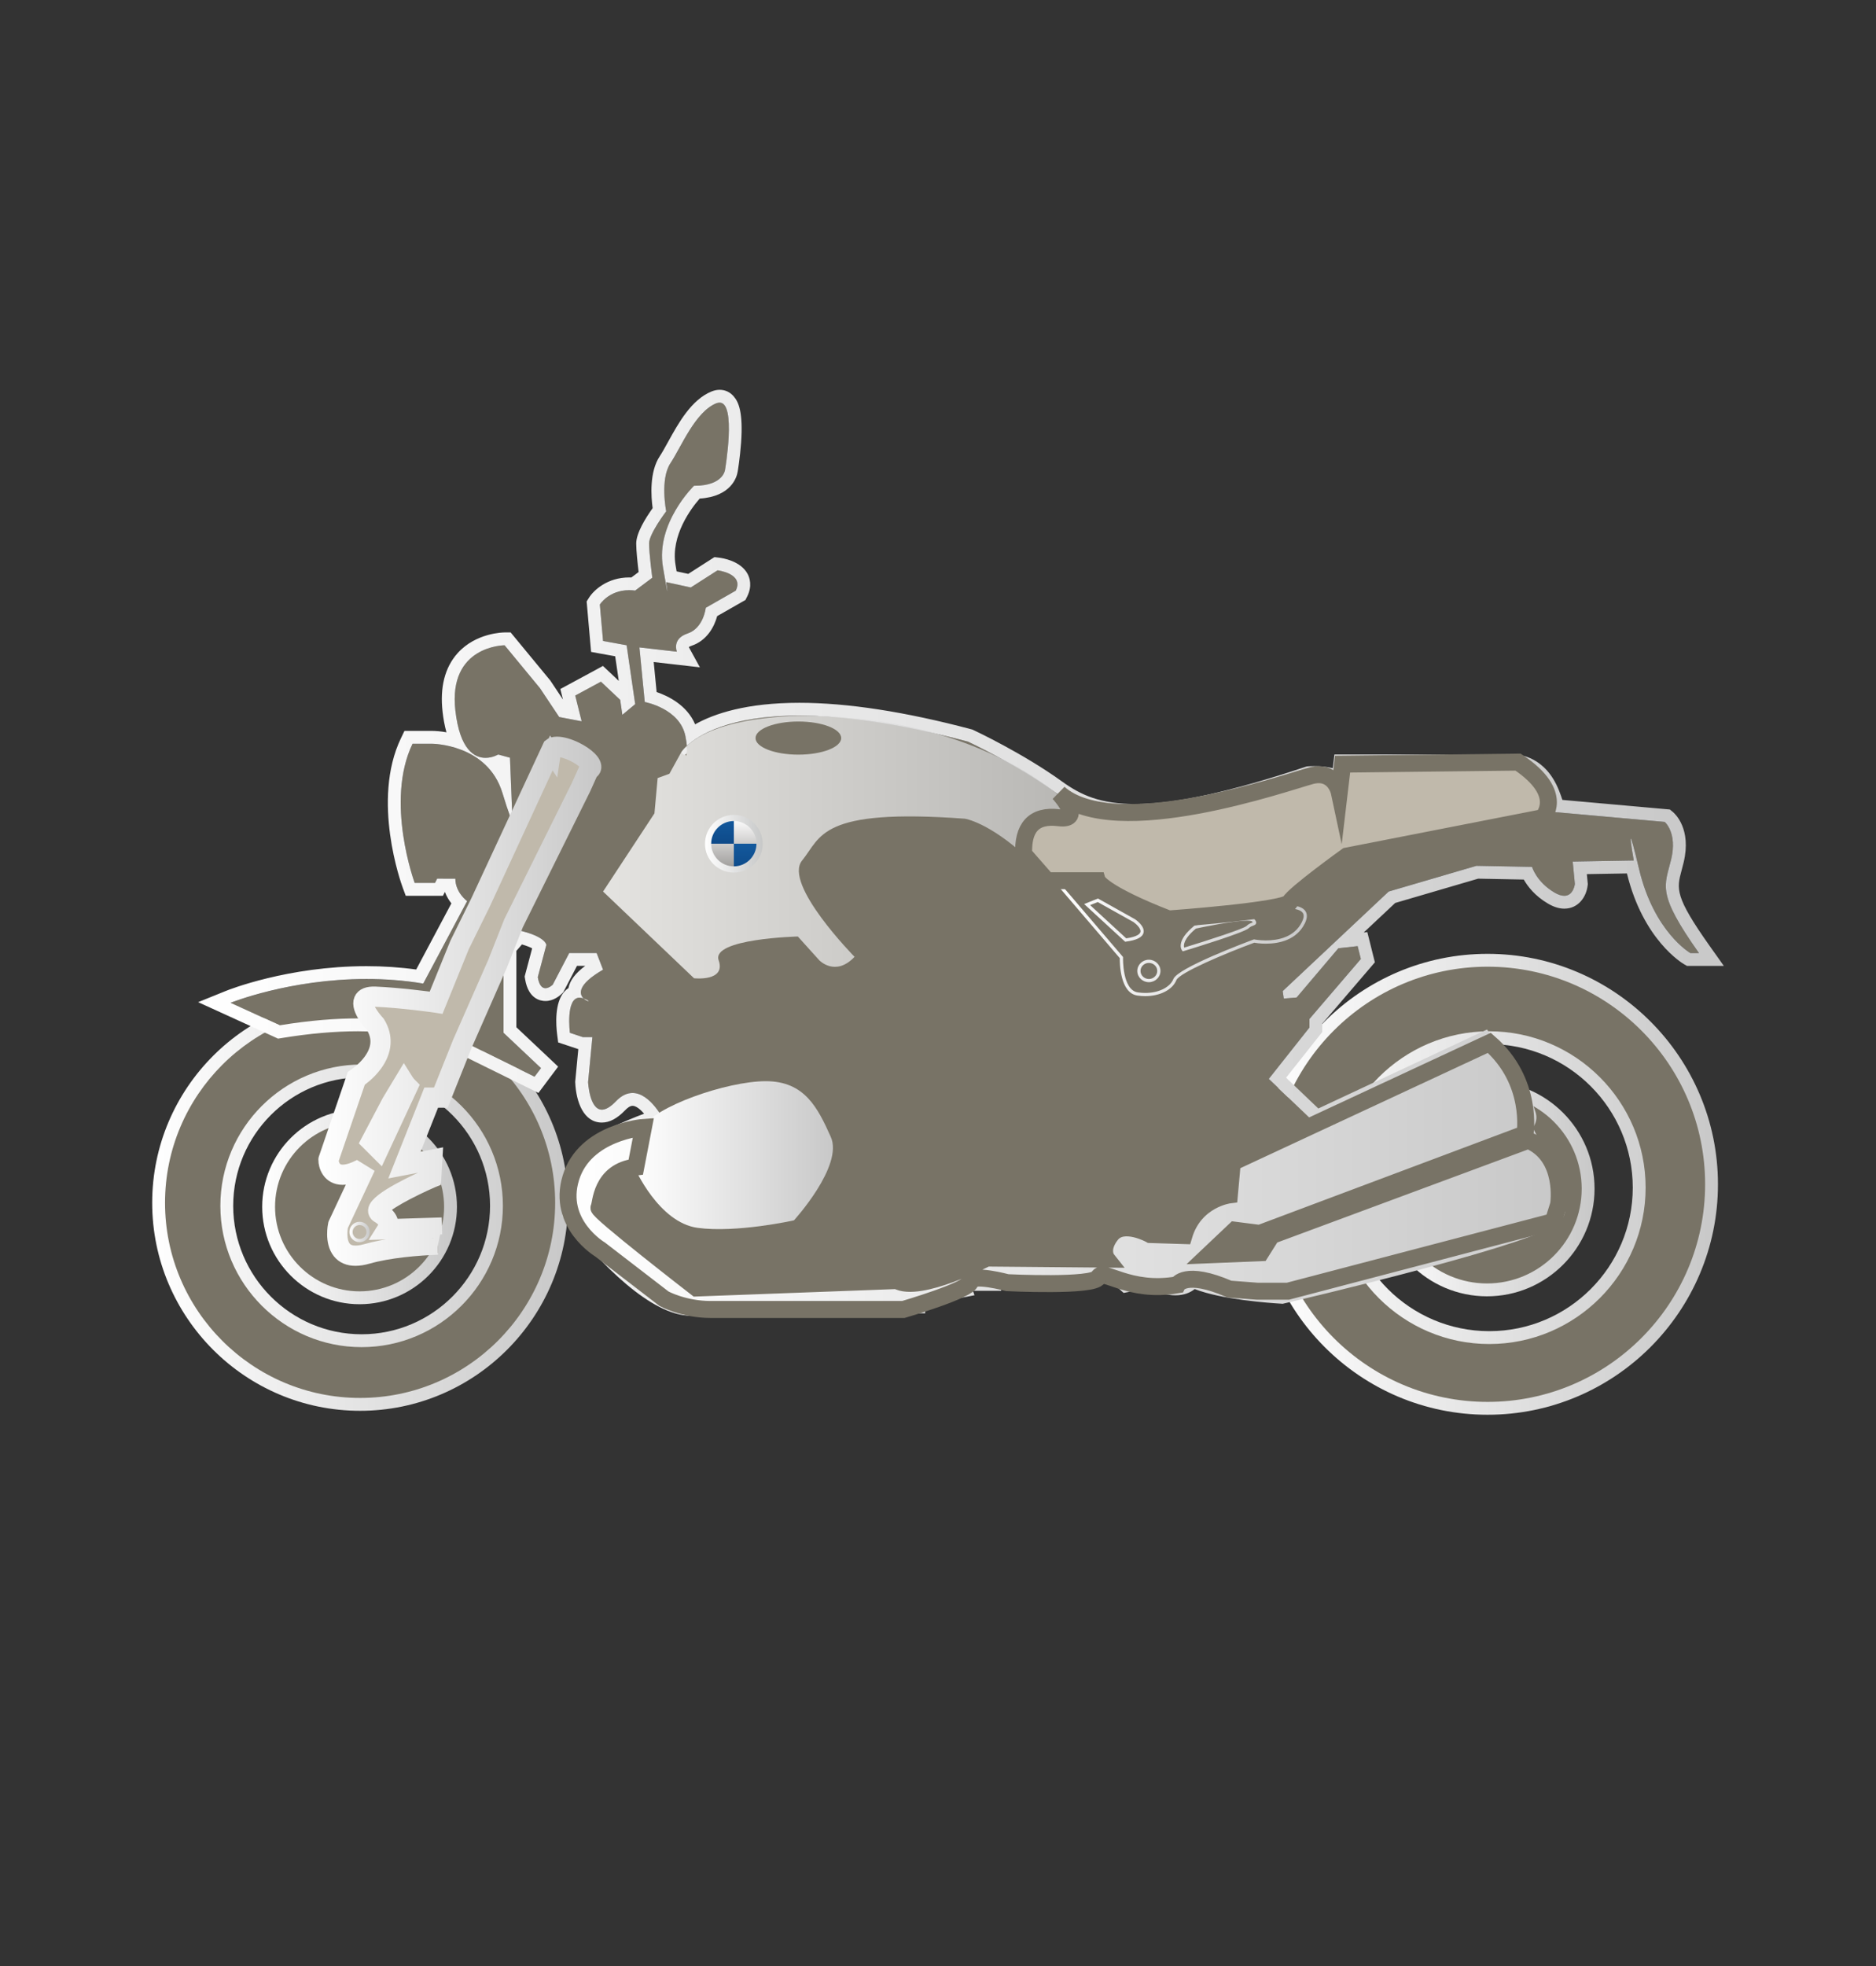 <?xml version="1.0" encoding="utf-8"?>
<!-- Generator: Adobe Illustrator 16.0.0, SVG Export Plug-In . SVG Version: 6.00 Build 0)  -->
<!DOCTYPE svg PUBLIC "-//W3C//DTD SVG 1.1//EN" "http://www.w3.org/Graphics/SVG/1.1/DTD/svg11.dtd">
<svg version="1.1" id="Layer_1" xmlns="http://www.w3.org/2000/svg" xmlns:xlink="http://www.w3.org/1999/xlink" x="0px" y="0px"
	 width="110.5px" height="115.779px" viewBox="0 0 110.5 115.779" enable-background="new 0 0 110.5 115.779" xml:space="preserve">
<rect x="0" y="0" width="110.5" height="115.779" fill="#333333" stroke="none"/>
<g>
	<g>
		<path fill="#787366" d="M87.622,56.542c-7.285,0-13.19,5.906-13.19,13.191c0,7.286,5.905,13.191,13.19,13.191
			c7.286,0,13.192-5.905,13.192-13.191C100.814,62.448,94.908,56.542,87.622,56.542z M87.723,78.76
			c-4.875,0-8.828-3.951-8.828-8.828c0-4.876,3.953-8.829,8.828-8.829c4.877,0,8.83,3.953,8.83,8.829S92.6,78.76,87.723,78.76z"/>
		
			<linearGradient id="SVGID_1_" gradientUnits="userSpaceOnUse" x1="82.412" y1="70.1" x2="109.551" y2="70.1" gradientTransform="matrix(1 0 0 -1 -8.36 139.833)">
			<stop  offset="0" style="stop-color:#FFFFFF"/>
			<stop  offset="1" style="stop-color:#C8C8C8"/>
		</linearGradient>
		<path fill="url(#SVGID_1_)" d="M87.622,83.302c-7.481,0-13.569-6.088-13.569-13.569c0-7.482,6.088-13.57,13.569-13.57
			s13.569,6.088,13.569,13.57C101.191,77.215,95.104,83.302,87.622,83.302z M87.622,56.92c-7.065,0-12.813,5.748-12.813,12.813
			c0,7.064,5.748,12.812,12.813,12.812s12.813-5.748,12.813-12.812C100.436,62.668,94.688,56.92,87.622,56.92z M87.723,79.137
			c-5.076,0-9.207-4.131-9.207-9.207s4.131-9.207,9.207-9.207c5.077,0,9.207,4.131,9.207,9.207
			C96.93,75.008,92.8,79.137,87.723,79.137z M87.723,61.479c-4.66,0-8.451,3.792-8.451,8.451s3.791,8.45,8.451,8.45
			s8.45-3.791,8.45-8.45S92.383,61.479,87.723,61.479z"/>
	</g>
	<g>
		<circle fill="#787366" cx="87.588" cy="69.994" r="5.955"/>
		
			<linearGradient id="SVGID_2_" gradientUnits="userSpaceOnUse" x1="89.613" y1="69.839" x2="102.281" y2="69.839" gradientTransform="matrix(1 0 0 -1 -8.36 139.833)">
			<stop  offset="0" style="stop-color:#FFFFFF"/>
			<stop  offset="1" style="stop-color:#C8C8C8"/>
		</linearGradient>
		<path fill="url(#SVGID_2_)" d="M87.588,76.328c-3.492,0-6.334-2.841-6.334-6.334c0-3.492,2.842-6.333,6.334-6.333
			s6.334,2.841,6.334,6.333C93.922,73.487,91.08,76.328,87.588,76.328z M87.588,64.417c-3.074,0-5.576,2.502-5.576,5.577
			s2.502,5.577,5.576,5.577c3.075,0,5.577-2.502,5.577-5.577S90.663,64.417,87.588,64.417z"/>
	</g>
	<g>
		<path fill="#787366" d="M21.21,58.955c-6.554,0-11.868,5.313-11.868,11.868s5.314,11.868,11.868,11.868
			c6.555,0,11.868-5.313,11.868-11.868S27.765,58.955,21.21,58.955z M21.3,78.943c-4.386,0-7.942-3.558-7.942-7.942
			c0-4.388,3.557-7.942,7.942-7.942c4.387,0,7.943,3.556,7.943,7.942C29.243,75.385,25.687,78.943,21.3,78.943z"/>
		
			<linearGradient id="SVGID_3_" gradientUnits="userSpaceOnUse" x1="17.324" y1="69.01" x2="41.816" y2="69.01" gradientTransform="matrix(1 0 0 -1 -8.36 139.833)">
			<stop  offset="0" style="stop-color:#FFFFFF"/>
			<stop  offset="1" style="stop-color:#C8C8C8"/>
		</linearGradient>
		<path fill="url(#SVGID_3_)" d="M21.21,83.069c-6.753,0-12.246-5.494-12.246-12.246c0-6.753,5.493-12.247,12.246-12.247
			s12.246,5.494,12.246,12.247C33.456,77.575,27.963,83.069,21.21,83.069z M21.21,59.333c-6.336,0-11.489,5.154-11.489,11.49
			c0,6.335,5.153,11.489,11.489,11.489S32.7,77.158,32.7,70.823C32.7,64.487,27.546,59.333,21.21,59.333z M21.3,79.321
			c-4.588,0-8.32-3.732-8.32-8.32c0-4.589,3.732-8.321,8.32-8.321c4.589,0,8.321,3.732,8.321,8.321
			C29.621,75.589,25.889,79.321,21.3,79.321z M21.3,63.435c-4.171,0-7.564,3.394-7.564,7.564c0,4.17,3.394,7.564,7.564,7.564
			c4.172,0,7.565-3.396,7.565-7.564C28.865,66.829,25.472,63.435,21.3,63.435z"/>
	</g>
	<g>
		<circle fill="#787366" cx="21.18" cy="71.057" r="5.357"/>
		
			<linearGradient id="SVGID_4_" gradientUnits="userSpaceOnUse" x1="23.804" y1="68.776" x2="35.275" y2="68.776" gradientTransform="matrix(1 0 0 -1 -8.36 139.833)">
			<stop  offset="0" style="stop-color:#FFFFFF"/>
			<stop  offset="1" style="stop-color:#C8C8C8"/>
		</linearGradient>
		<path fill="url(#SVGID_4_)" d="M21.18,76.794c-3.163,0-5.736-2.572-5.736-5.735s2.573-5.736,5.736-5.736
			c3.163,0,5.735,2.573,5.735,5.736S24.343,76.794,21.18,76.794z M21.18,66.078c-2.746,0-4.979,2.233-4.979,4.979
			c0,2.745,2.233,4.979,4.979,4.979c2.745,0,4.979-2.233,4.979-4.979C26.159,68.311,23.925,66.078,21.18,66.078z"/>
	</g>
	<g>
		<path fill="#787366" d="M87.34,61.572c0,0,2.018,2.837,2.396,4.161c0.377,1.323-14.877,6.682-14.877,6.682l14.884-5.421
			c0,0,1.632,3.151,1.694,4.224c0.062,1.071-15.949,4.791-15.949,4.791s-4.223-0.252-5.357-1.071c0,0-0.126,0.819-1.449,0.505
			c-1.324-0.315-2.27-0.127-2.27-0.127l-1.262-1.134c0,0,0.188,0.882-3.025,1.07c-3.214,0.189-3.908-0.883-3.908-0.883v0.883h-0.568
			v-0.818L56.135,75l0.254,0.693l-1.641,0.314l-0.377-0.883l-0.632,0.378v0.505v0.567H41.32c0,0-2.018,1.513-7.438-5.232
			c0,0-0.062-3.089,2.081-4.098s3.151-1.261,3.151-1.261s-1.324-2.711-2.837-1.135c-1.513,1.575-1.639-1.136-1.639-1.136
			l0.252-2.646h-0.567l-0.757-0.253c0,0-0.315-2.458,0.82-2.018c1.134,0.441-1.702-0.062,1.134-1.702l-0.378-0.977h-1.616
			l-0.968,1.859c0,0-0.693,0.692-0.883-0.441l0.504-1.892c0,0,0-0.504-1.702-0.884l-0.819,0.946v5.105l2.207,2.081L31.486,63.4
			l-4.476-2.206c0,0-2.837-2.081-10.527-0.819l-2.9-1.324c0,0,5.296-2.144,11.348-1.135l2.584-4.854c0,0-0.693-0.504-0.693-1.323
			H25.75l-0.126,0.252h-1.198c0,0-1.765-4.791-0.126-8.195h1.135c0,0,3.278,0,4.16,2.9c0.883,2.898,0.568,1.071,0.568,1.071
			l-0.126-3.151l-0.694-0.189c0,0-2.08,1.262-2.521-2.585c-0.441-3.845,2.9-3.845,2.9-3.845l2.08,2.521l1.135,1.701l1.323,0.253
			l-0.378-1.515l1.513-0.818l1.135,1.071l0.126,0.882l0.757-0.63l-0.504-3.467l-1.388-0.253L35.332,35.6c0,0,0.631-1.01,2.08-0.82
			l1.009-0.756c0,0-0.189-1.45-0.189-2.019c0-0.567,1.009-1.892,1.009-1.892s-0.378-1.891,0.252-2.836
			c0.631-0.946,1.45-3.026,2.711-3.53c1.261-0.505,0.504,3.908,0.504,3.908s-0.084,0.952-1.828,0.945c0,0-2.269,2.206-1.828,4.791
			c0.441,2.585,0.189,0.883,0.189,0.883l1.45,0.314l1.576-1.009c0,0,1.576,0.189,1.071,1.197l-1.766,1.009
			c0,0-0.126,1.197-1.071,1.513c-0.945,0.316-0.63,1.072-0.63,1.072l-2.207-0.252l0.315,3.215c0,0,2.08,0.378,2.396,2.019
			c0.315,1.639-0.252,0.944-0.252,0.944s2.647-4.413,16.895-0.631c0,0,2.838,1.324,5.106,2.963c2.269,1.64,5.169,2.521,15.003-0.756
			c0,0,1.766-0.126,1.828,0.63c0.062,0.757,0.314-1.323,0.314-1.323h9.646c0,0,1.449-0.253,2.206,1.64
			c0.756,1.891-0.126,0.945-0.126,0.945l7.061,0.631c0,0,0.756,0.63,0.379,2.206c-0.379,1.575-0.884,1.955,1.639,5.517H99.57
			c0,0-2.145-1.229-3.025-4.949c-0.883-3.719-0.316-0.504-0.316-0.504l-3.592,0.062l0.125,1.323c0,0-0.125,1.136-1.197,0.505
			c-1.071-0.631-1.323-1.514-1.323-1.514l-3.277-0.062l-5.17,1.514l-6.241,5.862l0.063,0.44l0.757-0.062l2.458-2.899l1.135-0.126
			l0.188,0.756l-3.025,3.531V60.5l-2.396,3.025l2.773,2.647L87.34,61.572z"/>
		
			<linearGradient id="SVGID_5_" gradientUnits="userSpaceOnUse" x1="20.03" y1="89.62" x2="109.897" y2="89.62" gradientTransform="matrix(1 0 0 -1 -8.36 139.833)">
			<stop  offset="0" style="stop-color:#FFFFFF"/>
			<stop  offset="1" style="stop-color:#C8C8C8"/>
		</linearGradient>
		<path fill="url(#SVGID_5_)" d="M42.391,23.708c0.993,0,0.316,3.949,0.316,3.949s-0.083,0.945-1.808,0.945
			c-0.007,0-0.014,0-0.021,0c0,0-2.269,2.206-1.828,4.791c0.19,1.114,0.252,1.433,0.26,1.433c0.011,0-0.07-0.55-0.07-0.55
			l1.45,0.314l1.576-1.009c0,0,1.576,0.189,1.071,1.197l-1.766,1.009c0,0-0.126,1.197-1.071,1.513
			c-0.945,0.316-0.63,1.072-0.63,1.072l-2.207-0.252l0.315,3.215c0,0,2.08,0.378,2.396,2.019c0.045,0.23,0.071,0.417,0.085,0.563
			c-0.244,0.228-0.337,0.381-0.337,0.381s0.119,0.146,0.218,0.146c0.086,0,0.156-0.111,0.119-0.526
			c0.669-0.621,2.476-1.782,6.626-1.782c2.428,0,5.656,0.397,9.933,1.532c0,0,2.836,1.324,5.105,2.963
			c1.148,0.83,2.46,1.467,4.751,1.467c2.233,0,5.397-0.604,10.252-2.223c0,0,0.11-0.008,0.276-0.008c0.5,0,1.505,0.07,1.552,0.638
			c0.01,0.116,0.024,0.166,0.041,0.166c0.094,0,0.274-1.489,0.274-1.489h9.646c0,0,0.063-0.012,0.173-0.012
			c0.406,0,1.436,0.157,2.033,1.65c0.203,0.509,0.288,0.812,0.304,0.983l-0.43-0.038c0,0,0.221,0.235,0.347,0.235
			c0.059,0,0.096-0.051,0.083-0.197l6.63,0.593c0,0,0.758,0.63,0.379,2.206s-0.883,1.955,1.639,5.517h-0.504
			c0,0-2.144-1.229-3.024-4.949c-0.323-1.362-0.453-1.795-0.485-1.795c-0.059,0,0.17,1.291,0.17,1.291l-3.594,0.062l0.126,1.323
			c0,0-0.077,0.694-0.624,0.694c-0.152,0-0.34-0.053-0.572-0.189c-1.072-0.631-1.324-1.514-1.324-1.514l-3.277-0.062l-5.17,1.514
			l-6.241,5.862l0.063,0.44l0.757-0.062l2.458-2.899l1.135-0.126l0.189,0.756l-3.026,3.531v0.504l-2.396,3.025l2.772,2.647
			l9.835-4.603c0,0,2.018,2.837,2.396,4.161c0.257,0.898-6.713,3.665-11.201,5.343l-3.676,1.339l0,0l0,0
			c0.002-0.001,1.564-0.55,3.676-1.339l11.208-4.082c0,0,1.632,3.151,1.694,4.224c0.062,1.071-15.949,4.791-15.949,4.791
			s-4.223-0.252-5.357-1.071c0,0-0.089,0.577-0.898,0.577c-0.154,0-0.338-0.021-0.551-0.072c-0.603-0.145-1.125-0.184-1.518-0.184
			c-0.473,0-0.752,0.057-0.752,0.057L65.15,74.18c0,0,0.188,0.882-3.025,1.07c-0.262,0.017-0.505,0.022-0.732,0.022
			c-2.591,0-3.176-0.905-3.176-0.905v0.883h-0.568v-0.818L56.135,75l0.254,0.693l-1.641,0.314l-0.377-0.883l-0.632,0.378v0.505
			v0.567H41.32c0,0-0.193,0.146-0.621,0.146c-0.954,0-3.075-0.723-6.817-5.379c0,0-0.062-3.089,2.081-4.098s3.151-1.261,3.151-1.261
			s-0.795-1.627-1.856-1.627c-0.309-0.001-0.64,0.137-0.98,0.492c-0.341,0.354-0.611,0.491-0.825,0.491
			c-0.738,0-0.813-1.627-0.813-1.627l0.252-2.646h-0.567l-0.757-0.253c0,0-0.265-2.069,0.568-2.069c0.072,0,0.151,0.016,0.241,0.049
			c0.109,0.104,0.241,0.156,0.281,0.156c0.04,0-0.012-0.052-0.271-0.152c-0.004-0.002-0.007-0.003-0.011-0.004
			c-0.263-0.251-0.398-0.807,1.145-1.697l-0.378-0.978h-1.616l-0.968,1.859c0,0-0.21,0.209-0.431,0.209
			c-0.181,0-0.367-0.141-0.452-0.65l0.504-1.892c0,0,0-0.504-1.702-0.884l-0.819,0.946v5.105l2.207,2.081l-0.38,0.506l-4.476-2.206
			c0,0-1.672-1.227-5.924-1.227c-1.289,0-2.814,0.112-4.604,0.406l-2.9-1.324c0,0,3.471-1.403,8.003-1.403
			c1.066,0,2.191,0.077,3.345,0.27l2.584-4.854c0,0-0.693-0.504-0.693-1.323H25.75l-0.126,0.252h-1.198c0,0-1.765-4.791-0.126-8.195
			h1.135c0,0,3.278,0,4.16,2.9c0.391,1.282,0.547,1.64,0.6,1.64c0.066,0-0.031-0.567-0.031-0.567l-0.126-3.151l-0.694-0.189
			c0,0-0.326,0.197-0.747,0.197c-0.644,0-1.508-0.46-1.774-2.782c-0.441-3.845,2.9-3.845,2.9-3.845l2.08,2.521l1.135,1.702
			l1.323,0.252l-0.378-1.515l1.513-0.818l1.135,1.071l0.126,0.882l0.757-0.63l-0.504-3.467l-1.388-0.253l-0.19-2.144
			c0,0,0.527-0.845,1.726-0.845c0.112,0,0.23,0.009,0.354,0.023l1.009-0.756c0,0-0.189-1.45-0.189-2.019
			c0-0.567,1.009-1.892,1.009-1.892s-0.378-1.891,0.252-2.836c0.631-0.946,1.45-3.026,2.711-3.53
			C42.271,23.719,42.333,23.708,42.391,23.708 M42.391,22.952c-0.154,0-0.312,0.031-0.469,0.094c-1.196,0.479-1.964,1.87-2.58,2.988
			c-0.175,0.316-0.339,0.615-0.479,0.825c-0.621,0.932-0.514,2.391-0.421,3.062c-0.428,0.597-0.968,1.47-0.968,2.085
			c0,0.411,0.083,1.184,0.142,1.676l-0.428,0.32C37.144,34,37.1,34,37.057,34c-1.276,0-2.089,0.753-2.367,1.198l-0.135,0.215
			l0.022,0.252l0.189,2.145l0.051,0.574l0.567,0.104l0.852,0.154l0.211,1.45l-0.534-0.505l-0.398-0.376l-0.48,0.262l-1.514,0.818
			l-0.516,0.279l0.142,0.569l0.013,0.051l-0.729-1.095l-0.021-0.032l-0.025-0.029l-2.08-2.521l-0.227-0.275h-0.356
			c-0.069,0-1.691,0.014-2.775,1.229c-0.748,0.84-1.044,2.004-0.876,3.459c0.04,0.354,0.108,0.771,0.226,1.193
			c-0.321-0.058-0.615-0.083-0.861-0.083H24.3h-0.476l-0.206,0.429c-1.758,3.651,0.021,8.577,0.098,8.785l0.183,0.495h0.527h1.198
			h0.467l0.114-0.229c0.101,0.271,0.242,0.497,0.383,0.676l-2.073,3.894c-0.95-0.132-1.933-0.197-2.929-0.197
			c-4.626,0-8.14,1.399-8.286,1.46l-1.63,0.659l1.599,0.729l2.9,1.323l0.209,0.096l0.228-0.037c1.602-0.263,3.109-0.396,4.481-0.396
			c3.887,0,5.468,1.072,5.483,1.084l0.054,0.039l0.053,0.023l4.476,2.206l0.562,0.277l0.377-0.502l0.378-0.505l0.405-0.54
			l-0.491-0.465l-1.969-1.855V55.99l0.329-0.381c0.297,0.087,0.485,0.169,0.601,0.23l-0.4,1.5l-0.042,0.158l0.027,0.161
			c0.192,1.158,0.902,1.283,1.198,1.283c0.495,0,0.863-0.33,0.965-0.433l0.083-0.082l0.053-0.103l0.757-1.453h0.487
			c-0.581,0.432-0.902,0.856-0.991,1.309c-0.09,0.06-0.172,0.131-0.246,0.215c-0.584,0.664-0.487,1.979-0.419,2.514l0.061,0.472
			l0.45,0.149l0.736,0.245l-0.178,1.866l-0.006,0.053l0.003,0.054c0.053,1.136,0.492,2.35,1.569,2.35
			c0.454,0,0.902-0.237,1.371-0.726c0.113-0.119,0.281-0.26,0.435-0.26c0.202,0,0.454,0.201,0.683,0.464
			c-0.539,0.201-1.303,0.513-2.301,0.982c-2.558,1.203-2.517,4.65-2.514,4.798l0.005,0.258l0.161,0.2
			c2.075,2.582,5.045,5.66,7.407,5.66c0.352,0,0.617-0.07,0.799-0.146h12.241h0.757v-0.505l0.395-0.075l1.64-0.314l0.871-0.168
			l-0.094-0.261h0.34h0.567h0.757v-0.315c0.568,0.192,1.352,0.339,2.418,0.339c0.25,0,0.512-0.008,0.777-0.023
			c1.479-0.088,2.48-0.319,3.08-0.722l0.656,0.591l0.281,0.255l0.373-0.073l0,0c0,0,0.229-0.042,0.604-0.042
			c0.439,0,0.891,0.054,1.342,0.16c0.258,0.062,0.503,0.095,0.727,0.095c0.513,0,0.881-0.157,1.139-0.368
			c1.592,0.622,4.439,0.823,5.074,0.86l0.108,0.008l0.106-0.025c0.041-0.009,4.061-0.944,8.021-1.999
			c2.334-0.622,4.195-1.164,5.53-1.61c0.823-0.274,1.438-0.512,1.882-0.721c0.398-0.188,1.141-0.54,1.1-1.242
			c-0.069-1.173-1.494-3.977-1.779-4.526l-0.123-0.238c0.178-0.257,0.268-0.552,0.172-0.882c-0.4-1.408-2.291-4.09-2.506-4.393
			l-0.365-0.514l-0.57,0.267l-9.367,4.384l-1.899-1.813l1.968-2.485l0.163-0.206V60.5v-0.225l2.845-3.317l0.254-0.298l-0.096-0.379
			l-0.188-0.756l-0.161-0.643l-0.21,0.023l1.852-1.738l4.885-1.43l2.688,0.052c0.23,0.407,0.663,0.968,1.43,1.418
			c0.332,0.195,0.654,0.295,0.957,0.295c0.84,0,1.303-0.709,1.375-1.368l0.01-0.076l-0.008-0.078l-0.049-0.511l2.361-0.041
			c0.96,3.928,3.268,5.289,3.365,5.347l0.176,0.1h0.201h0.504h1.463l-0.846-1.192c-2.055-2.902-1.935-3.35-1.645-4.428
			c0.038-0.142,0.082-0.303,0.123-0.476c0.475-1.977-0.516-2.869-0.63-2.965l-0.181-0.15l-0.235-0.021l-6.095-0.544
			c-0.053-0.163-0.12-0.349-0.205-0.561c-0.789-1.973-2.295-2.125-2.735-2.125c-0.092,0-0.167,0.005-0.221,0.011H79.27H78.6
			l-0.08,0.665c-0.006,0.046-0.013,0.095-0.019,0.143c-0.292-0.076-0.651-0.121-1.099-0.121c-0.188,0-0.316,0.009-0.33,0.01
			l-0.096,0.007l-0.09,0.029c-4.408,1.47-7.685,2.185-10.014,2.185c-2.057,0-3.209-0.528-4.309-1.322
			c-2.301-1.661-5.11-2.979-5.229-3.035l-0.062-0.028l-0.064-0.018c-3.893-1.032-7.3-1.558-10.126-1.558
			c-3.109,0-5.014,0.635-6.138,1.268c-0.475-1.129-1.584-1.667-2.267-1.9l-0.173-1.768l1.275,0.146l1.445,0.165l-0.652-1.19l0,0
			c0.021-0.019,0.072-0.05,0.163-0.079c0.899-0.301,1.338-1.113,1.507-1.745l1.466-0.837l0.199-0.113l0.103-0.205
			c0.311-0.621,0.147-1.102,0.023-1.333c-0.413-0.766-1.474-0.93-1.682-0.954l-0.27-0.032l-0.229,0.146l-1.312,0.841l-0.686-0.148
			c-0.02-0.11-0.04-0.233-0.063-0.37c-0.298-1.746,0.936-3.36,1.422-3.917c1.868-0.119,2.185-1.279,2.233-1.564h0.001
			c0.006-0.033,0.141-0.829,0.204-1.724c0.128-1.811-0.155-2.396-0.417-2.707C43.021,23.094,42.72,22.952,42.391,22.952
			L42.391,22.952z"/>
	</g>
	
		<linearGradient id="SVGID_6_" gradientUnits="userSpaceOnUse" x1="43.882" y1="89.954" x2="71.487" y2="89.954" gradientTransform="matrix(1 0 0 -1 -8.36 139.833)">
		<stop  offset="0" style="stop-color:#FFFFFF"/>
		<stop  offset="1" style="stop-color:#C8C8C8"/>
	</linearGradient>
	<path opacity="0.8" fill="url(#SVGID_6_)" enable-background="new    " d="M38.548,47.893l-3.026,4.602l5.358,5.106
		c0,0,1.892,0.214,1.45-1.061c-0.442-1.273,4.665-1.398,4.665-1.398l1.261,1.398c0,0,0.945,0.996,2.08-0.201
		c0,0-4.224-4.287-3.089-5.674c1.135-1.387,1.007-3.089,9.581-2.459c0,0,1.388,0.189,3.656,2.271v-1.136
		c0,0,0.441-1.387,1.955-1.009c1.513,0.379,0.125-1.392-0.315-1.702c-0.44-0.31-5.173-4.362-14.312-4.481
		c0,0-5.252-0.188-7.354,1.77l-0.021,0.57L40.123,44.3L39.43,45.56l-0.693,0.252L38.548,47.893z"/>
	<g>
		<g>
			
				<linearGradient id="SVGID_7_" gradientUnits="userSpaceOnUse" x1="631.822" y1="-1673.202" x2="631.822" y2="-1676.165" gradientTransform="matrix(1 0 0 -1 -588.598 -1625.001)">
				<stop  offset="0" style="stop-color:#FFFFFF"/>
				<stop  offset="1" style="stop-color:#9D9B99"/>
			</linearGradient>
			<circle fill="url(#SVGID_7_)" cx="43.224" cy="49.678" r="1.517"/>
			<path fill="#817D7C" d="M43.224,51.29c-0.889,0-1.611-0.723-1.611-1.61c0-0.889,0.723-1.611,1.611-1.611
				c0.888,0,1.611,0.723,1.611,1.611C44.835,50.567,44.112,51.29,43.224,51.29z M43.224,48.257c-0.784,0-1.422,0.639-1.422,1.423
				c0,0.783,0.638,1.423,1.422,1.423c0.784,0,1.423-0.64,1.423-1.423C44.647,48.895,44.008,48.257,43.224,48.257z"/>
		</g>
		<g>
			
				<linearGradient id="SVGID_8_" gradientUnits="userSpaceOnUse" x1="631.064" y1="-1673.181" x2="631.064" y2="-1674.664" gradientTransform="matrix(1 0 0 -1 -588.598 -1625.001)">
				<stop  offset="0" style="stop-color:#13599D"/>
				<stop  offset="1" style="stop-color:#0E4A89"/>
			</linearGradient>
			<path fill="url(#SVGID_8_)" d="M41.707,49.677h1.518V48.16C42.387,48.158,41.707,48.839,41.707,49.677z"/>
			
				<linearGradient id="SVGID_9_" gradientUnits="userSpaceOnUse" x1="632.581" y1="-1674.697" x2="632.581" y2="-1676.182" gradientTransform="matrix(1 0 0 -1 -588.598 -1625.001)">
				<stop  offset="0" style="stop-color:#13599D"/>
				<stop  offset="1" style="stop-color:#0E4A89"/>
			</linearGradient>
			<path fill="url(#SVGID_9_)" d="M43.225,49.677v1.52c0.838,0,1.516-0.679,1.516-1.52H43.225z"/>
		</g>
		<g>
			
				<linearGradient id="SVGID_10_" gradientUnits="userSpaceOnUse" x1="480.884" y1="-1321.389" x2="484.283" y2="-1321.389" gradientTransform="matrix(1 0 0 -1 -439.359 -1271.709)">
				<stop  offset="0" style="stop-color:#FFFFFF"/>
				<stop  offset="1" style="stop-color:#C7C8C8"/>
			</linearGradient>
			<path fill="url(#SVGID_10_)" d="M43.224,51.379c-0.938,0-1.699-0.763-1.699-1.697c0-0.938,0.762-1.701,1.699-1.701
				s1.7,0.764,1.7,1.701C44.925,50.616,44.162,51.379,43.224,51.379z M43.224,48.344c-0.737,0-1.334,0.598-1.334,1.333
				c0,0.734,0.599,1.335,1.334,1.335c0.735,0,1.334-0.601,1.334-1.335C44.558,48.944,43.959,48.344,43.224,48.344z"/>
		</g>
	</g>
	<ellipse fill="#787366" cx="47.025" cy="43.459" rx="2.523" ry="0.975"/>
	<path fill="#C0B9AB" stroke="#787366" stroke-miterlimit="10" d="M25.653,72.292l-2.84,0.089c0,0,0.315-0.505-0.441-0.944
		c-0.757-0.441,3.025-2.081,3.025-2.081l0.063-1.071l-1.64,0.314l1.576-3.972h0.567l1.261-3.151l2.081-4.729l0.945-2.396
		l3.972-8.008l0.455-1.013c0.063-0.021,0.109-0.054,0.133-0.101c0.107-0.224-0.328-0.656-0.972-0.97
		c-0.645-0.312-1.255-0.386-1.362-0.162c-0.007,0.015-0.011,0.029-0.014,0.046c-0.002-0.002-0.004-0.004-0.006-0.007l-4.16,9.015
		l-1.229,2.49l-1.381,3.396c0,0-2.017-0.29-3.593-0.353c-1.576-0.063,0.025,1.652,0.025,1.652c1.071,1.766-1.135,3.152-1.135,3.152
		l-1.64,4.791c0,0,0,1.387,1.64,0.693l0.314,0.193l-1.387,2.957c0,0-0.504,2.333,1.702,1.702c1.284-0.367,2.974-0.499,4.162-0.545
		 M22.309,67.652l-0.441-0.441l1.198-2.269l0.731-1.212c0.056,0.087,0.125,0.177,0.214,0.266L22.309,67.652z"/>
	
		<linearGradient id="SVGID_11_" gradientUnits="userSpaceOnUse" x1="27.612" y1="80.88" x2="43.281" y2="80.88" gradientTransform="matrix(1 0 0 -1 -8.36 139.833)">
		<stop  offset="0" style="stop-color:#FFFFFF"/>
		<stop  offset="1" style="stop-color:#C8C8C8"/>
	</linearGradient>
	
		<linearGradient id="SVGID_12_" gradientUnits="userSpaceOnUse" x1="27.112" y1="80.917" x2="43.781" y2="80.917" gradientTransform="matrix(1 0 0 -1 -8.36 139.833)">
		<stop  offset="0" style="stop-color:#FFFFFF"/>
		<stop  offset="1" style="stop-color:#C8C8C8"/>
	</linearGradient>
	<path fill="url(#SVGID_11_)" stroke="url(#SVGID_12_)" stroke-miterlimit="10" d="M25.78,73.38
		c-1.177,0.046-2.866,0.179-4.139,0.541c-0.26,0.074-0.496,0.112-0.704,0.112c-0.384,0-0.68-0.126-0.88-0.374
		c-0.445-0.553-0.245-1.51-0.236-1.551l0.007-0.021l1.351-2.882l-0.202-0.124c-0.298,0.122-0.564,0.184-0.791,0.184
		c-0.739,0-0.934-0.643-0.934-0.981l0.005-0.031l1.649-4.821l0.028-0.019c0.006-0.004,0.545-0.347,0.946-0.895
		c0.524-0.716,0.579-1.429,0.163-2.12c-0.122-0.132-0.914-1.018-0.7-1.508c0.093-0.215,0.339-0.313,0.755-0.299
		c1.395,0.057,3.152,0.291,3.529,0.344l1.353-3.326l1.232-2.497l4.25-9.142c0.062-0.052,0.168-0.095,0.344-0.095
		c0.287,0,0.68,0.11,1.074,0.302c0.321,0.156,0.603,0.348,0.794,0.537c0.274,0.273,0.271,0.454,0.222,0.559
		c-0.028,0.059-0.078,0.104-0.147,0.134l-0.439,0.978l-3.973,8.011l-0.942,2.388l-2.082,4.731l-1.283,3.209h-0.567l-1.488,3.751
		l1.589-0.307l-0.073,1.252l-0.054,0.022c-1.174,0.509-3.046,1.459-3.069,1.842c-0.001,0.013-0.002,0.038,0.054,0.07
		c0.297,0.173,0.477,0.379,0.534,0.61c0.03,0.125,0.02,0.235-0.002,0.316l3.077-0.096 M25.653,72.385L22.64,72.48l0.094-0.149
		c0.003-0.006,0.082-0.142,0.036-0.324c-0.046-0.18-0.195-0.345-0.445-0.489c-0.129-0.075-0.15-0.176-0.146-0.245
		c0.036-0.592,2.501-1.706,3.129-1.98l0.053-0.892l-1.688,0.324l1.663-4.191h0.567l1.236-3.093l2.082-4.731l0.944-2.392l3.975-8.013
		l0.472-1.049l0.039-0.013c0.027-0.01,0.064-0.026,0.077-0.054c0.023-0.048-0.011-0.167-0.186-0.342
		c-0.177-0.177-0.44-0.354-0.743-0.499c-0.364-0.179-0.735-0.283-0.991-0.283c-0.13,0-0.222,0.027-0.244,0.075
		c-0.002,0.006-0.004,0.013-0.006,0.021l-0.037,0.246l-0.047-0.072l-4.089,8.858l-1.23,2.492l-1.405,3.457l-0.073-0.012
		c-0.021-0.003-2.03-0.289-3.584-0.351c-0.323-0.013-0.516,0.049-0.574,0.184c-0.127,0.293,0.345,0.959,0.673,1.312l0.011,0.016
		c0.46,0.757,0.401,1.567-0.17,2.343c-0.374,0.509-0.845,0.84-0.967,0.921l-1.622,4.743c0.004,0.112,0.059,0.778,0.744,0.778
		c0.213,0,0.47-0.062,0.763-0.187l0.045-0.021l0.429,0.265l-1.418,3.023c-0.02,0.1-0.166,0.928,0.201,1.383
		c0.259,0.318,0.729,0.386,1.384,0.198c1.182-0.338,2.712-0.479,3.873-0.534 M22.338,67.815l-0.587-0.586l1.23-2.332l0.813-1.349
		l0.081,0.129c0.059,0.093,0.124,0.174,0.202,0.252l0.047,0.047L22.338,67.815z M21.984,67.193l0.296,0.297l1.617-3.475
		c-0.033-0.037-0.064-0.074-0.095-0.112l-0.656,1.087L21.984,67.193z"/>
	
		<linearGradient id="SVGID_13_" gradientUnits="userSpaceOnUse" x1="28.94" y1="67.294" x2="30.139" y2="67.294" gradientTransform="matrix(1 0 0 -1 -8.36 139.833)">
		<stop  offset="0" style="stop-color:#FFFFFF"/>
		<stop  offset="1" style="stop-color:#C8C8C8"/>
	</linearGradient>
	<path fill="url(#SVGID_13_)" d="M21.179,73.139c-0.33,0-0.599-0.27-0.599-0.6s0.269-0.599,0.599-0.599c0.331,0,0.6,0.269,0.6,0.599
		S21.51,73.139,21.179,73.139z M21.179,72.132c-0.226,0-0.409,0.185-0.409,0.409c0,0.228,0.184,0.41,0.409,0.41
		c0.227,0,0.41-0.184,0.41-0.41C21.589,72.315,21.405,72.132,21.179,72.132z"/>
	
		<linearGradient id="SVGID_14_" gradientUnits="userSpaceOnUse" x1="70.691" y1="84.483" x2="85.336" y2="84.483" gradientTransform="matrix(1 0 0 -1 -8.36 139.833)">
		<stop  offset="0" style="stop-color:#FFFFFF"/>
		<stop  offset="1" style="stop-color:#C8C8C8"/>
	</linearGradient>
	<path fill="url(#SVGID_14_)" d="M67.459,58.654c-0.156,0-0.318-0.012-0.477-0.037c-1.012-0.16-1.029-1.913-1.025-2.201l-3.625-4.24
		l0.182-0.017c0.012-0.001,1.217-0.112,1.887-0.112c0.426,0,0.508,0.04,0.531,0.129c0.01,0.037,0.006,0.09-0.061,0.139
		c0.22,0.276,2.24,1.208,4.154,1.984l5.207-0.814c0.026-0.006,0.832-0.19,1.56-0.19c0.587,0,0.96,0.124,1.11,0.367
		c0.113,0.185,0.098,0.424-0.049,0.716c-0.49,0.979-1.517,1.186-2.291,1.186l0,0c-0.342,0-0.604-0.041-0.686-0.057
		c-1.759,0.653-4.413,1.773-4.586,2.205C69.066,58.275,68.329,58.654,67.459,58.654z M62.713,52.332l3.436,4.018v0.035
		c-0.002,0.021-0.051,1.901,0.865,2.047c0.147,0.022,0.299,0.034,0.445,0.034c0.794,0,1.46-0.332,1.658-0.825
		c0.26-0.65,4.264-2.152,4.72-2.321l0.024-0.01l0.027,0.006c0.002,0.001,0.285,0.057,0.674,0.057l0,0
		c0.722,0,1.676-0.187,2.121-1.08c0.114-0.229,0.135-0.407,0.059-0.531c-0.112-0.182-0.439-0.276-0.95-0.276
		c-0.706,0-1.515,0.186-1.522,0.188l-5.266,0.824l-0.023-0.01c-1.287-0.522-4.285-1.779-4.312-2.177
		c-0.001-0.022,0.002-0.043,0.01-0.062c-0.057-0.006-0.145-0.011-0.277-0.011C63.895,52.235,63.075,52.301,62.713,52.332z
		 M67.671,57.832c-0.376,0-0.683-0.297-0.683-0.662c0-0.363,0.307-0.661,0.683-0.661s0.683,0.298,0.683,0.661
		C68.354,57.535,68.047,57.832,67.671,57.832z M67.671,56.697c-0.271,0-0.493,0.212-0.493,0.473c0,0.262,0.223,0.474,0.493,0.474
		c0.272,0,0.493-0.212,0.493-0.474C68.164,56.909,67.943,56.697,67.671,56.697z M69.67,56.018l-0.04-0.049
		c-0.011-0.013-0.103-0.127-0.082-0.342c0.03-0.331,0.298-0.707,0.795-1.115l0.019-0.016l0.021-0.005
		c0.089-0.019,2.194-0.475,3.076-0.475c0.231,0,0.356,0.028,0.419,0.099c0.082,0.091,0.132,0.167,0.111,0.247
		c-0.021,0.082-0.1,0.112-0.176,0.141c-0.076,0.027-0.17,0.063-0.256,0.147c-0.256,0.256-3.232,1.168-3.828,1.348L69.67,56.018z
		 M70.443,54.674c-0.746,0.62-0.732,0.99-0.692,1.122c1.364-0.415,3.505-1.107,3.674-1.276c0.113-0.113,0.239-0.16,0.322-0.191
		c0.015-0.005,0.028-0.011,0.044-0.017c-0.012-0.016-0.027-0.036-0.055-0.066c-0.002-0.001-0.045-0.036-0.278-0.036
		C72.645,54.208,70.678,54.624,70.443,54.674z M66.273,55.45l-2.414-2.22l0.812-0.325l2.184,1.22
		c0.066,0.045,0.592,0.414,0.502,0.793c-0.063,0.271-0.403,0.441-1.039,0.526L66.273,55.45z M64.21,53.294l2.126,1.957
		c0.672-0.097,0.812-0.275,0.837-0.376c0.052-0.216-0.293-0.505-0.417-0.589l-2.097-1.172L64.21,53.294z"/>
	<path fill="#C0B9AB" stroke="#787366" stroke-miterlimit="10" d="M62.37,46.702c0,0,1.514,1.635,0,1.447
		c-1.513-0.188-2.132,0.619-2.074,2.14l1.372,1.568h2.973c0,0,0.226,0.71,4.197,2.253c0,0,6.857-0.491,7.13-0.986
		c0.271-0.496,3.36-2.718,3.36-2.718l11.535-2.257c0,0,1.388-1.385-1.448-3.275l-10.334,0.119l-0.194,1.646
		c0,0-0.283-1.33-1.672-0.96C75.827,46.048,65.675,49.628,62.37,46.702z"/>
	
		<linearGradient id="SVGID_15_" gradientUnits="userSpaceOnUse" x1="45.747" y1="71.817" x2="57.422" y2="71.817" gradientTransform="matrix(1 0 0 -1 -8.36 139.833)">
		<stop  offset="0" style="stop-color:#FFFFFF"/>
		<stop  offset="1" style="stop-color:#C8C8C8"/>
	</linearGradient>
	<path fill="url(#SVGID_15_)" d="M37.387,68.766c0,0,1.403,3.216,3.7,3.53s5.678-0.44,5.678-0.44s2.935-3.216,2.169-4.918
		s-1.531-3.277-3.828-3.277s-6.634,1.513-7.272,2.773L37.387,68.766z"/>
	
		<linearGradient id="SVGID_16_" gradientUnits="userSpaceOnUse" x1="41.819" y1="70.581" x2="100.202" y2="70.581" gradientTransform="matrix(1 0 0 -1 -8.36 139.833)">
		<stop  offset="0" style="stop-color:#FFFFFF"/>
		<stop  offset="1" style="stop-color:#C8C8C8"/>
	</linearGradient>
	<path fill="url(#SVGID_16_)" stroke="#787366" stroke-miterlimit="10" d="M37.45,68.715c-2.105,0.252-2.041,2.206-2.169,2.396
		c-0.128,0.189,5.741,4.728,5.741,4.728l11.803-0.439c1.34,0.756,5.296-1.324,5.296-1.324l7.081,0.062c0,0-0.446-0.565,0.255-1.448
		c0.702-0.883,2.297,0,2.297,0l1.979,0.062c0.638-2.144,2.68-2.396,2.68-2.396l0.172-1.903l15.139-7.049
		c2.614,2.27,2.104,5.356,2.104,5.356l-15.629,5.864l-1.467-0.188l-1.53,1.448l3.062-0.125L74.9,72.75l15.121-5.609
		c2.231,0.944,1.785,3.781,1.785,3.781l-0.318,1.009l-15.631,4.098H74.07l-1.657-0.126c-2.615-1.135-3.062-0.252-3.062-0.252
		c-2.871,0.504-4.401-1.009-4.658-0.441c-0.254,0.567-5.358,0.315-5.358,0.315s-2.104-0.567-2.168-0.062
		c-0.063,0.504-3.956,1.64-3.956,1.64s-9.761,0-11.355,0c-1.594,0-2.743-0.632-2.743-0.632l-3.765-2.898
		c0,0-2.552-1.513-1.723-4.224c0.83-2.712,4.274-2.964,4.274-2.964L37.45,68.715z"/>
	<line fill="none" x1="37.896" y1="66.383" x2="37.45" y2="68.715"/>
</g>
</svg>

